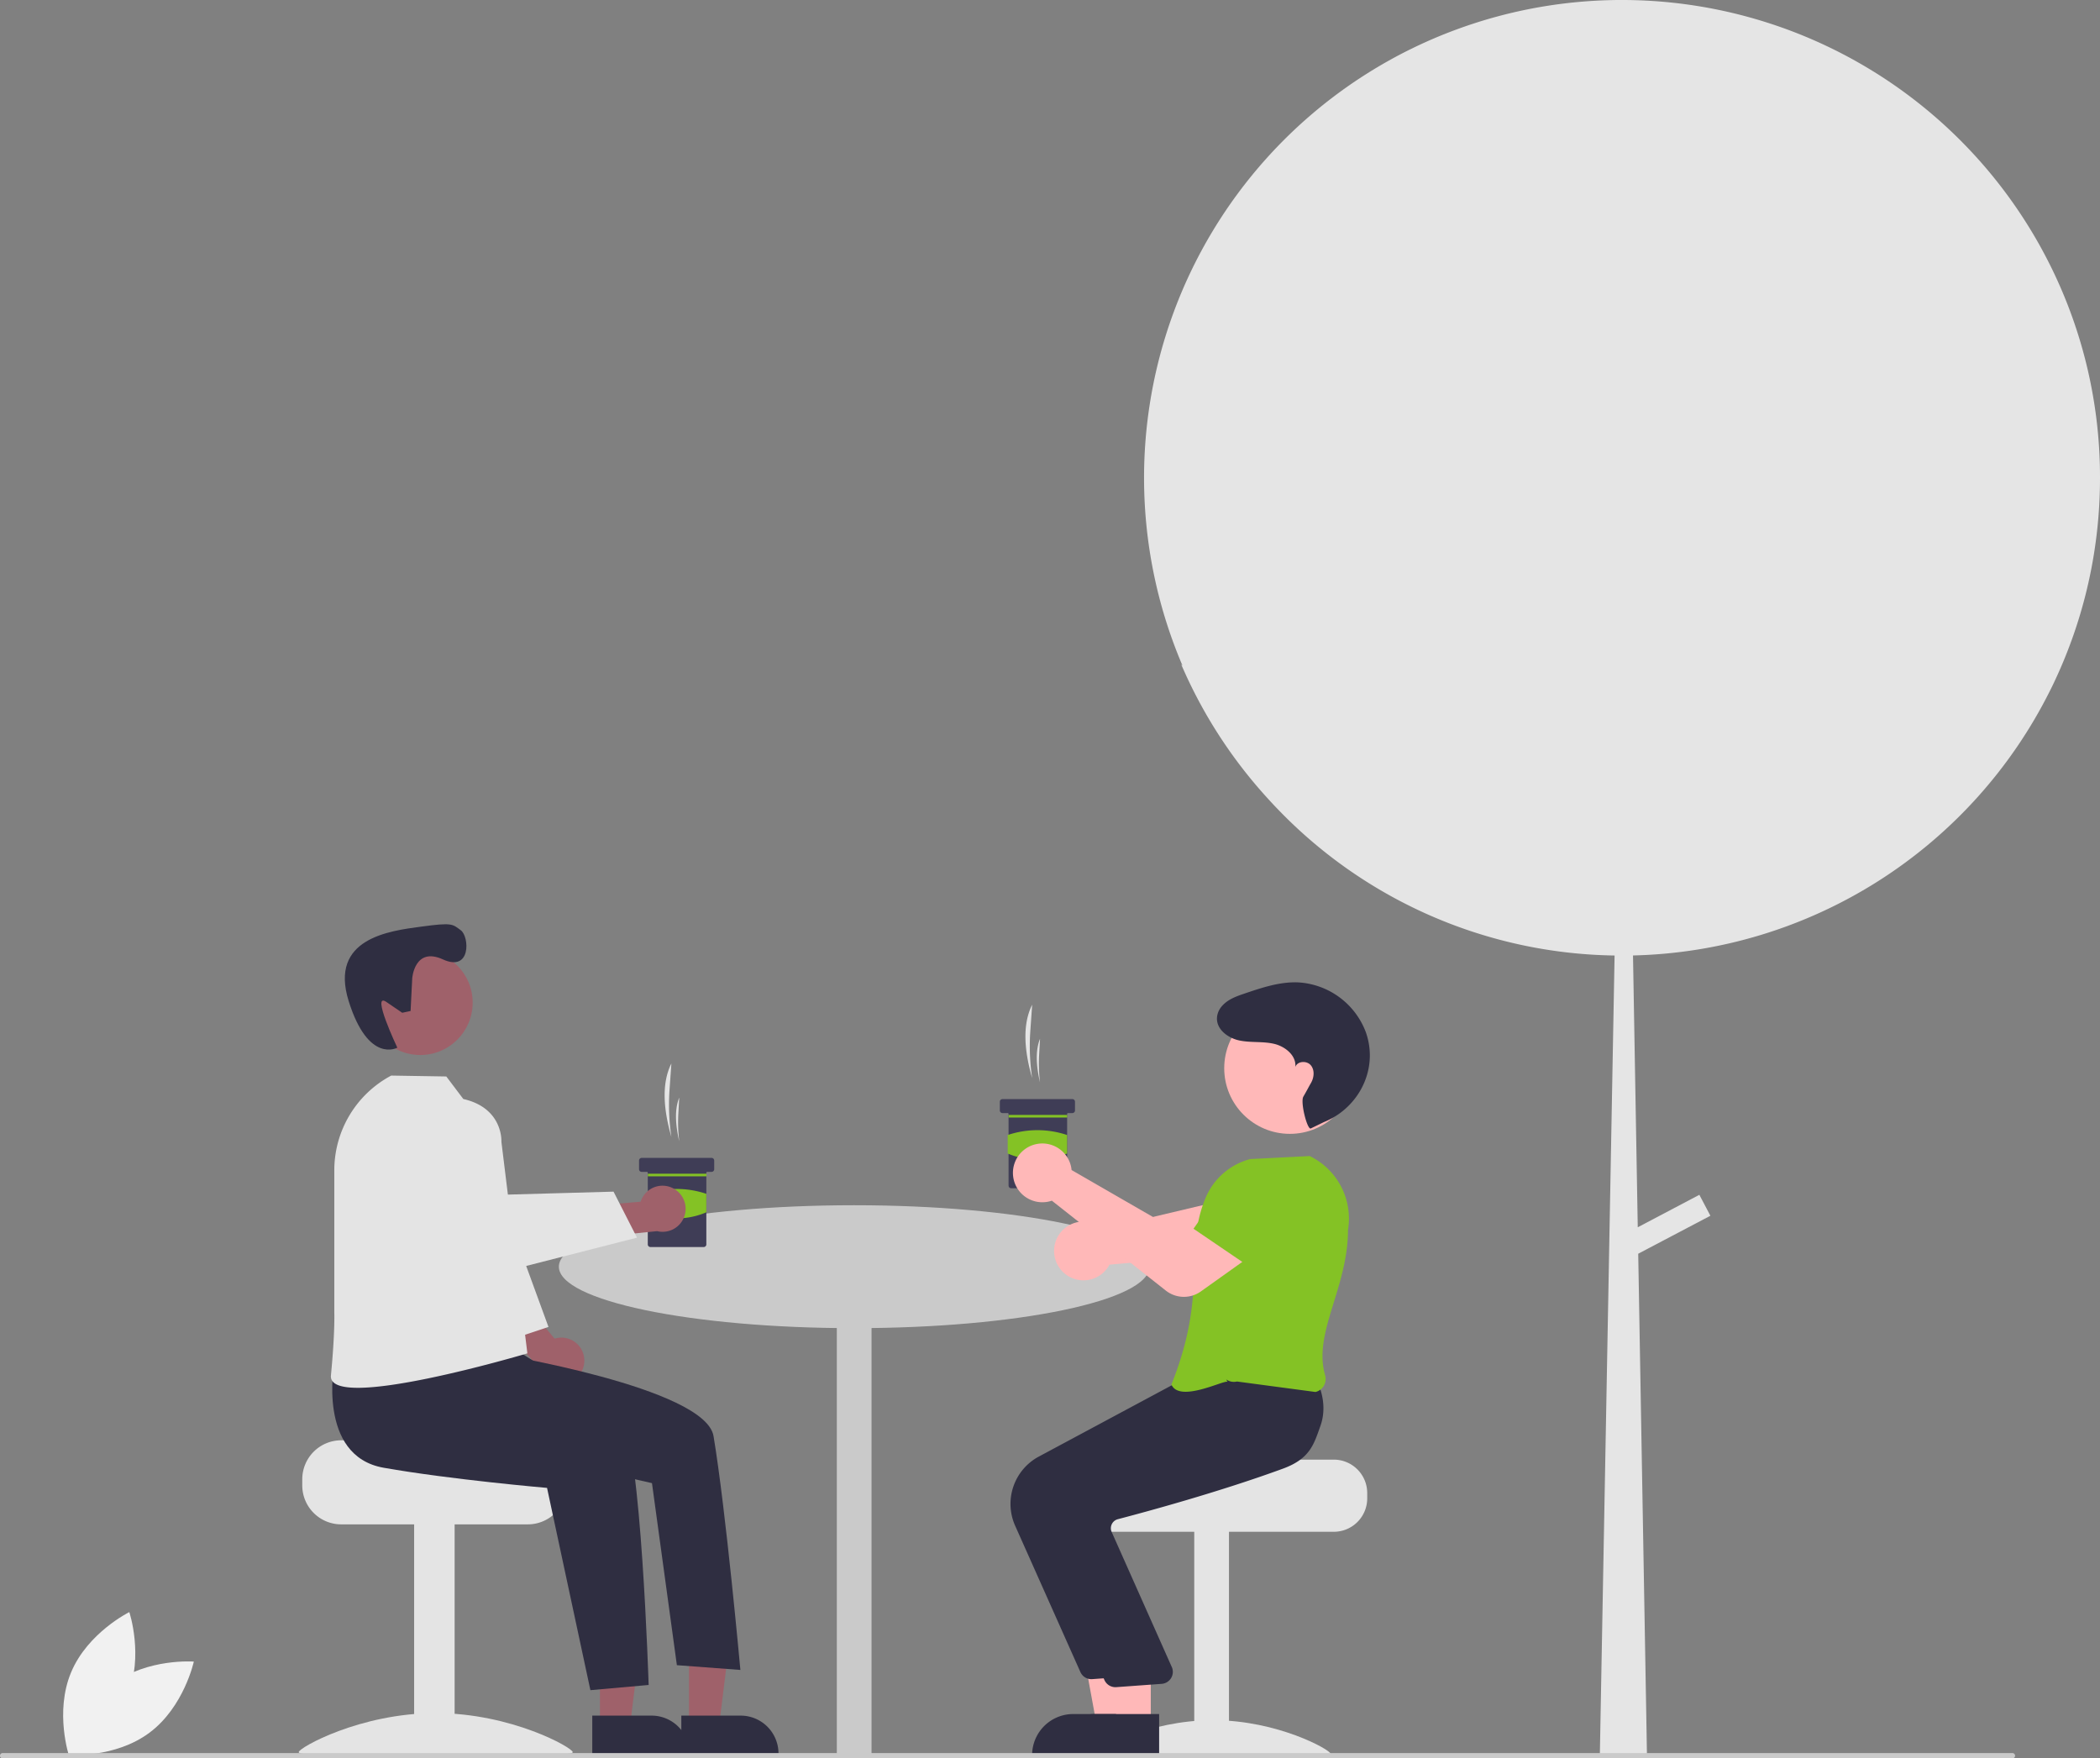 <svg xmlns="http://www.w3.org/2000/svg" id="a61c6394-00bd-4011-863c-0daa7c8f1947" data-name="Layer 1" viewBox="0 0 785.771 658" class="injected-svg ClassicGrid__ImageFile-sc-td9pmq-4 fNAcXv grid_media" xmlns:xlink="http://www.w3.org/1999/xlink"><rect x="0" y="0" width="785.771" height="658" fill="#808080" stroke="none"/><path d="M992.886,299.752c0,3.934-.126,7.851-.378,11.722a178.028,178.028,0,0,1-16.663,64.546c-.078.173-.158.347-.236.503-.44.944-.897,1.873-1.369,2.801a179.012,179.012,0,0,1-156.093,99.21l1.778,101.713,23.052-12.148,4.123,7.837-27.002,14.209,3.132,179.413L823.386,779h-17.671l.174-9.441,5.365-291.007a178.275,178.275,0,0,1-126.149-54.884c-1.133-1.165-2.234-2.36-3.335-3.557-.048-.047-.079-.095-.111-.126A178.929,178.929,0,0,1,649.071,369.569c.173.205.362.378.535.582a178.87,178.87,0,0,1,84.814-230.505c.613-.299,1.259-.599,1.872-.913a179.013,179.013,0,0,1,231.921,70.415c1.086,1.825,2.141,3.698,3.147,5.57A177.895,177.895,0,0,1,992.886,299.752Z" transform="translate(-207.114 -121)" fill="#e5e5e5"></path><path d="M249.385,751.087c-12.94,9.646-16.608,26.618-16.608,26.618s17.313,1.333,30.253-8.314,16.608-26.618,16.608-26.618S262.325,741.441,249.385,751.087Z" transform="translate(-207.114 -121)" fill="#f1f1f1"></path><path d="M254.776,755.616c-6.219,14.894-21.795,22.569-21.795,22.569s-5.492-16.472.727-31.366,21.795-22.569,21.795-22.569S260.995,740.723,254.776,755.616Z" transform="translate(-207.114 -121)" fill="#f1f1f1"></path><ellipse cx="319.614" cy="474" rx="110.5" ry="23" fill="#cacaca"></ellipse><rect x="313.114" y="485.283" width="13" height="172" fill="#cacaca"></rect><path d="M602.715,584.118a11.003,11.003,0,0,1,15.874-4.191,10.596,10.596,0,0,1,1.163.9l47.724-11.302,3.519-11.68,19.038,3.125-3.891,19.619a11.149,11.149,0,0,1-9.906,8.891l-53.991,4.756a10.512,10.512,0,0,1-.544.933,11.003,11.003,0,0,1-16.248,2.363,10.706,10.706,0,0,1-.981-.927A11.036,11.036,0,0,1,602.715,584.118Z" transform="translate(-207.114 -121)" fill="#ffb8b8"></path><path d="M706.196,667.198H658.187c0,1.38-49.48,2.5-49.48,2.5a12.86,12.86,0,0,0-2.11,2,12.41,12.41,0,0,0-2.9,8v2a12.505,12.505,0,0,0,12.5,12.5h90a12.511,12.511,0,0,0,12.5-12.5v-2A12.517,12.517,0,0,0,706.196,667.198Z" transform="translate(-207.114 -121)" fill="#e4e4e4"></path><rect x="446.858" y="572.701" width="13" height="84" fill="#e4e4e4"></rect><path d="M616.973,777.244c0,1.405,19.699.543,44,.543s44,.861,44-.543-19.699-12.543-44-12.543S616.973,775.84,616.973,777.244Z" transform="translate(-207.114 -121)" fill="#e4e4e4"></path><polygon points="422.594 645.399 410.335 645.398 404.502 613.601 422.596 613.602 422.594 645.399" fill="#ffb8b8"></polygon><path d="M632.835,778.283l-39.531-.001v-.5a15.386,15.386,0,0,1,15.386-15.386h.002l24.144.001Z" transform="translate(-207.114 -121)" fill="#2f2e41"></path><path d="M611.372,746.681l-24.441-54.808a20.086,20.086,0,0,1,8.819-25.784l53.013-28.428,24.191-2.058,22.315-2.028.161.272c.206.348,5.004,8.635,1.76,17.722-2.46,6.893-8.859,12.276-19.019,16.002-23.714,8.695-51.109,16.127-61.786,18.918a3.451,3.451,0,0,0-2.211,1.76,3.498,3.498,0,0,0-.196,2.799l22.707,51.015a4.5,4.5,0,0,1-3.809,6.029l-16.967,1.235q-.216.021-.43.021A4.497,4.497,0,0,1,611.372,746.681Z" transform="translate(-207.114 -121)" fill="#2f2e41"></path><polygon points="430.594 645.399 418.335 645.398 412.502 613.601 430.596 613.602 430.594 645.399" fill="#ffb8b8"></polygon><path d="M640.835,778.283l-39.531-.001v-.5a15.386,15.386,0,0,1,15.386-15.386h.002l24.144.001Z" transform="translate(-207.114 -121)" fill="#2f2e41"></path><path d="M620.372,749.681l-24.441-54.808a20.086,20.086,0,0,1,8.819-25.784l53.013-28.428,24.191-2.058,17.478-1.516-.002-.24c.206.348,5.004,8.635,1.76,17.722-2.46,6.893-3.859,12.276-14.019,16.002-23.714,8.695-51.109,16.127-61.786,18.918a3.451,3.451,0,0,0-2.211,1.76,3.498,3.498,0,0,0-.196,2.799l22.707,51.015a4.5,4.5,0,0,1-3.809,6.029l-16.967,1.235q-.216.021-.43.021A4.497,4.497,0,0,1,620.372,749.681Z" transform="translate(-207.114 -121)" fill="#2f2e41"></path><path d="M666.432,638.088c-1.172-.829-18,8-21,1,14-35,4.353-50.114,12.928-70.184a24.992,24.992,0,0,1,16.567-14.18l22.25-1.123.115.056a26.005,26.005,0,0,1,14.219,27.588c-.079,21.843-13.148,38.503-8.579,54.346a5.122,5.122,0,0,1-.484,3.983,4.884,4.884,0,0,1-3.116,2.309l-29.378-3.919a4.964,4.964,0,0,1-4.017-.777Z" transform="translate(-207.114 -121)" fill="#84c225"></path><circle cx="482.637" cy="399.729" r="24.561" fill="#ffb8b8"></circle><path d="M697.575,543.273c-1.305.571-3.977-9.827-2.78-11.907,1.78-3.093,1.675-3.071,2.857-5.117s1.446-4.847-.084-6.648-5.072-1.562-5.77.696c.449-4.288-3.792-7.735-7.993-8.703s-8.632-.367-12.857-1.229c-4.902-1-10.003-5.11-8.047-10.501a7.593,7.593,0,0,1,1.481-2.434c2.26-2.541,5.421-3.626,8.512-4.675,6.43-2.182,13.036-4.392,19.822-4.151A28.798,28.798,0,0,1,718.161,507.213a26.156,26.156,0,0,1,1.083,4.025c2.329,12.524-4.944,24.878-16.756,29.647Z" transform="translate(-207.114 -121)" fill="#2f2e41"></path><path d="M334.782,659.959h37.53c0,1.608,41.026,2.913,41.026,2.913a14.987,14.987,0,0,1,2.459,2.331,14.462,14.462,0,0,1,3.38,9.322v2.331A14.572,14.572,0,0,1,404.611,691.422H334.782a14.579,14.579,0,0,1-14.566-14.566V674.525A14.586,14.586,0,0,1,334.782,659.959Z" transform="translate(-207.114 -121)" fill="#e4e4e4"></path><rect x="154.96" y="569.843" width="15.149" height="87.44" fill="#e4e4e4"></rect><path d="M421.426,776.663c0,1.637-22.956.633-51.273.633s-51.273,1.004-51.273-.633,22.956-14.617,51.273-14.617S421.426,775.027,421.426,776.663Z" transform="translate(-207.114 -121)" fill="#e4e4e4"></path><polygon points="224.488 645.672 235.762 645.672 241.126 602.185 224.486 602.186 224.488 645.672" fill="#9f616a"></polygon><path d="M428.727,762.991l22.203-.001h.001a14.15,14.15,0,0,1,14.15,14.149v.46l-36.353.001Z" transform="translate(-207.114 -121)" fill="#2f2e41"></path><polygon points="257.81 645.672 269.085 645.672 274.448 602.185 257.808 602.186 257.81 645.672" fill="#9f616a"></polygon><path d="M462.049,762.991l22.203-.001h.001a14.15,14.15,0,0,1,14.15,14.149v.46l-36.353.001Z" transform="translate(-207.114 -121)" fill="#2f2e41"></path><path d="M425.685,629.041a8.572,8.572,0,0,0-11.054-7.111l-12.548-15.042L391.082,612.283l18.018,20.993a8.618,8.618,0,0,0,16.584-4.236Z" transform="translate(-207.114 -121)" fill="#9f616a"></path><polygon points="176.375 418.822 183.735 421.843 185.517 442.634 205.23 496.548 188.487 502.121 169.885 465.956 176.375 418.822" fill="#e4e4e4"></polygon><circle cx="157.263" cy="375.184" r="19.603" fill="#9f616a"></circle><path d="M361.362,487.062s.86-11.909,11.473-7.053,9.92-8.528,6.713-10.893-3.106-2.95-14.835-1.368-34.502,4.263-27.139,27.848,18.208,17.445,18.208,17.445-10.028-21.15-4.098-17.107l5.93,4.043,3.13-.663Z" transform="translate(-207.114 -121)" fill="#2f2e41"></path><path d="M332.205,631.023s-6.577,34.78,18.448,39.209,61.151,7.542,61.151,7.542l16.223,75.689,21.795-1.946s-2.899-91.113-10.027-98.241-41.022-27.989-41.022-27.989Z" transform="translate(-207.114 -121)" fill="#2f2e41"></path><path d="M381.082,616.447l10.945,10.98s79.03,12.73,82.079,30.983c4.603,27.558,10.04,87.486,10.04,87.486l-23.761-1.782-9.318-68.121-38.018-8.648L369.795,643.772Z" transform="translate(-207.114 -121)" fill="#2f2e41"></path><path d="M380.473,532.248l-6.358-8.429-20.617-.337,0,0a40.164,40.164,0,0,0-21.294,35.455v53.336s.293,7.098-1.259,23.396c-1.339,14.063,73.5-8.241,73.5-8.241l-9.715-79.151S395.511,535.668,380.473,532.248Z" transform="translate(-207.114 -121)" fill="#e4e4e4"></path><path d="M960.114,779h-752a1,1,0,1,1,0-2h752a1,1,0,1,1,0,2Z" transform="translate(-207.114 -121)" fill="#cacaca"></path><path d="M593.327,524.435h0a81.636,81.636,0,0,1-.685-17.696l.685-9.775h0c-3.775,7.511-2.922,17.396,0,27.471Z" transform="translate(-207.114 -121)" fill="#e5e5e5"></path><path d="M596.271,526.07h0a60.011,60.011,0,0,1-.33-10.533l.33-5.818h0C594.455,514.189,594.865,520.073,596.271,526.07Z" transform="translate(-207.114 -121)" fill="#e5e5e5"></path><path d="M609.354,533.265v3.27a.986.986,0,0,1-.981.981h-1.635a.326.326,0,0,0-.327.327v26.817a.986.986,0,0,1-.981.981H585.48a.982.982,0,0,1-.981-.981V537.844a.328.328,0,0,0-.327-.327h-1.962a.982.982,0,0,1-.981-.981v-3.27a.98.98,0,0,1,.981-.981h26.163A.984.984,0,0,1,609.354,533.265Z" transform="translate(-207.114 -121)" fill="#3f3d56"></path><rect x="377.414" y="417.204" width="21.911" height="0.981" fill="#84c225"></rect><path d="M606.41,552.641a28.16,28.16,0,0,1-22.238,0v-6.912a34.924,34.924,0,0,1,22.238,0Z" transform="translate(-207.114 -121)" fill="#84c225"></path><path d="M458.327,546.435h0a81.636,81.636,0,0,1-.685-17.696l.685-9.775h0c-3.775,7.511-2.922,17.396,0,27.471Z" transform="translate(-207.114 -121)" fill="#e5e5e5"></path><path d="M461.271,548.07h0a60.011,60.011,0,0,1-.33-10.533l.33-5.818h0C459.455,536.189,459.865,542.073,461.271,548.07Z" transform="translate(-207.114 -121)" fill="#e5e5e5"></path><path d="M474.354,555.265v3.27a.986.986,0,0,1-.981.981h-1.635a.326.326,0,0,0-.327.327v26.817a.986.986,0,0,1-.981.981H450.48a.982.982,0,0,1-.981-.981V559.844a.328.328,0,0,0-.327-.327h-1.962a.982.982,0,0,1-.981-.981v-3.27a.98.98,0,0,1,.981-.981h26.163A.984.984,0,0,1,474.354,555.265Z" transform="translate(-207.114 -121)" fill="#3f3d56"></path><rect x="242.414" y="439.204" width="21.911" height="0.981" fill="#84c225"></rect><path d="M471.41,574.641a28.16,28.16,0,0,1-22.238,0v-6.912a34.924,34.924,0,0,1,22.238,0Z" transform="translate(-207.114 -121)" fill="#84c225"></path><path d="M643.36,603.959l-42.674-33.666a10.515,10.515,0,0,1-1.036.306,11.027,11.027,0,0,1-8.818-1.691,10.913,10.913,0,0,1-4.626-7.733,11.001,11.001,0,0,1,21.635-3.801,10.574,10.574,0,0,1,.229,1.452L650.551,583.333l10.572-6.086,11.711,15.332L656.42,604.278A10.942,10.942,0,0,1,643.36,603.959Z" transform="translate(-207.114 -121)" fill="#ffb8b8"></path><path d="M678.041,597.353l-24.349-16.557,11.443-16.207a11.168,11.168,0,0,1,13.929-3.64h0a11.168,11.168,0,0,1,5.894,13.283Z" transform="translate(-207.114 -121)" fill="#84c225"></path><path d="M458.991,565.67a8.572,8.572,0,0,0-12.154,5.005l-19.515,1.697L425.461,584.482l27.525-2.784a8.618,8.618,0,0,0,6.005-16.029Z" transform="translate(-207.114 -121)" fill="#9f616a"></path><path d="M342.421,547.907l-5.52,4.118s-3.063,7.412,2.939,17.251,44.04,30.582,44.04,30.582l61.584-15.727-8.775-17.217-44.874,1.255S366.441,536.541,342.421,547.907Z" transform="translate(-207.114 -121)" fill="#e4e4e4"></path></svg>